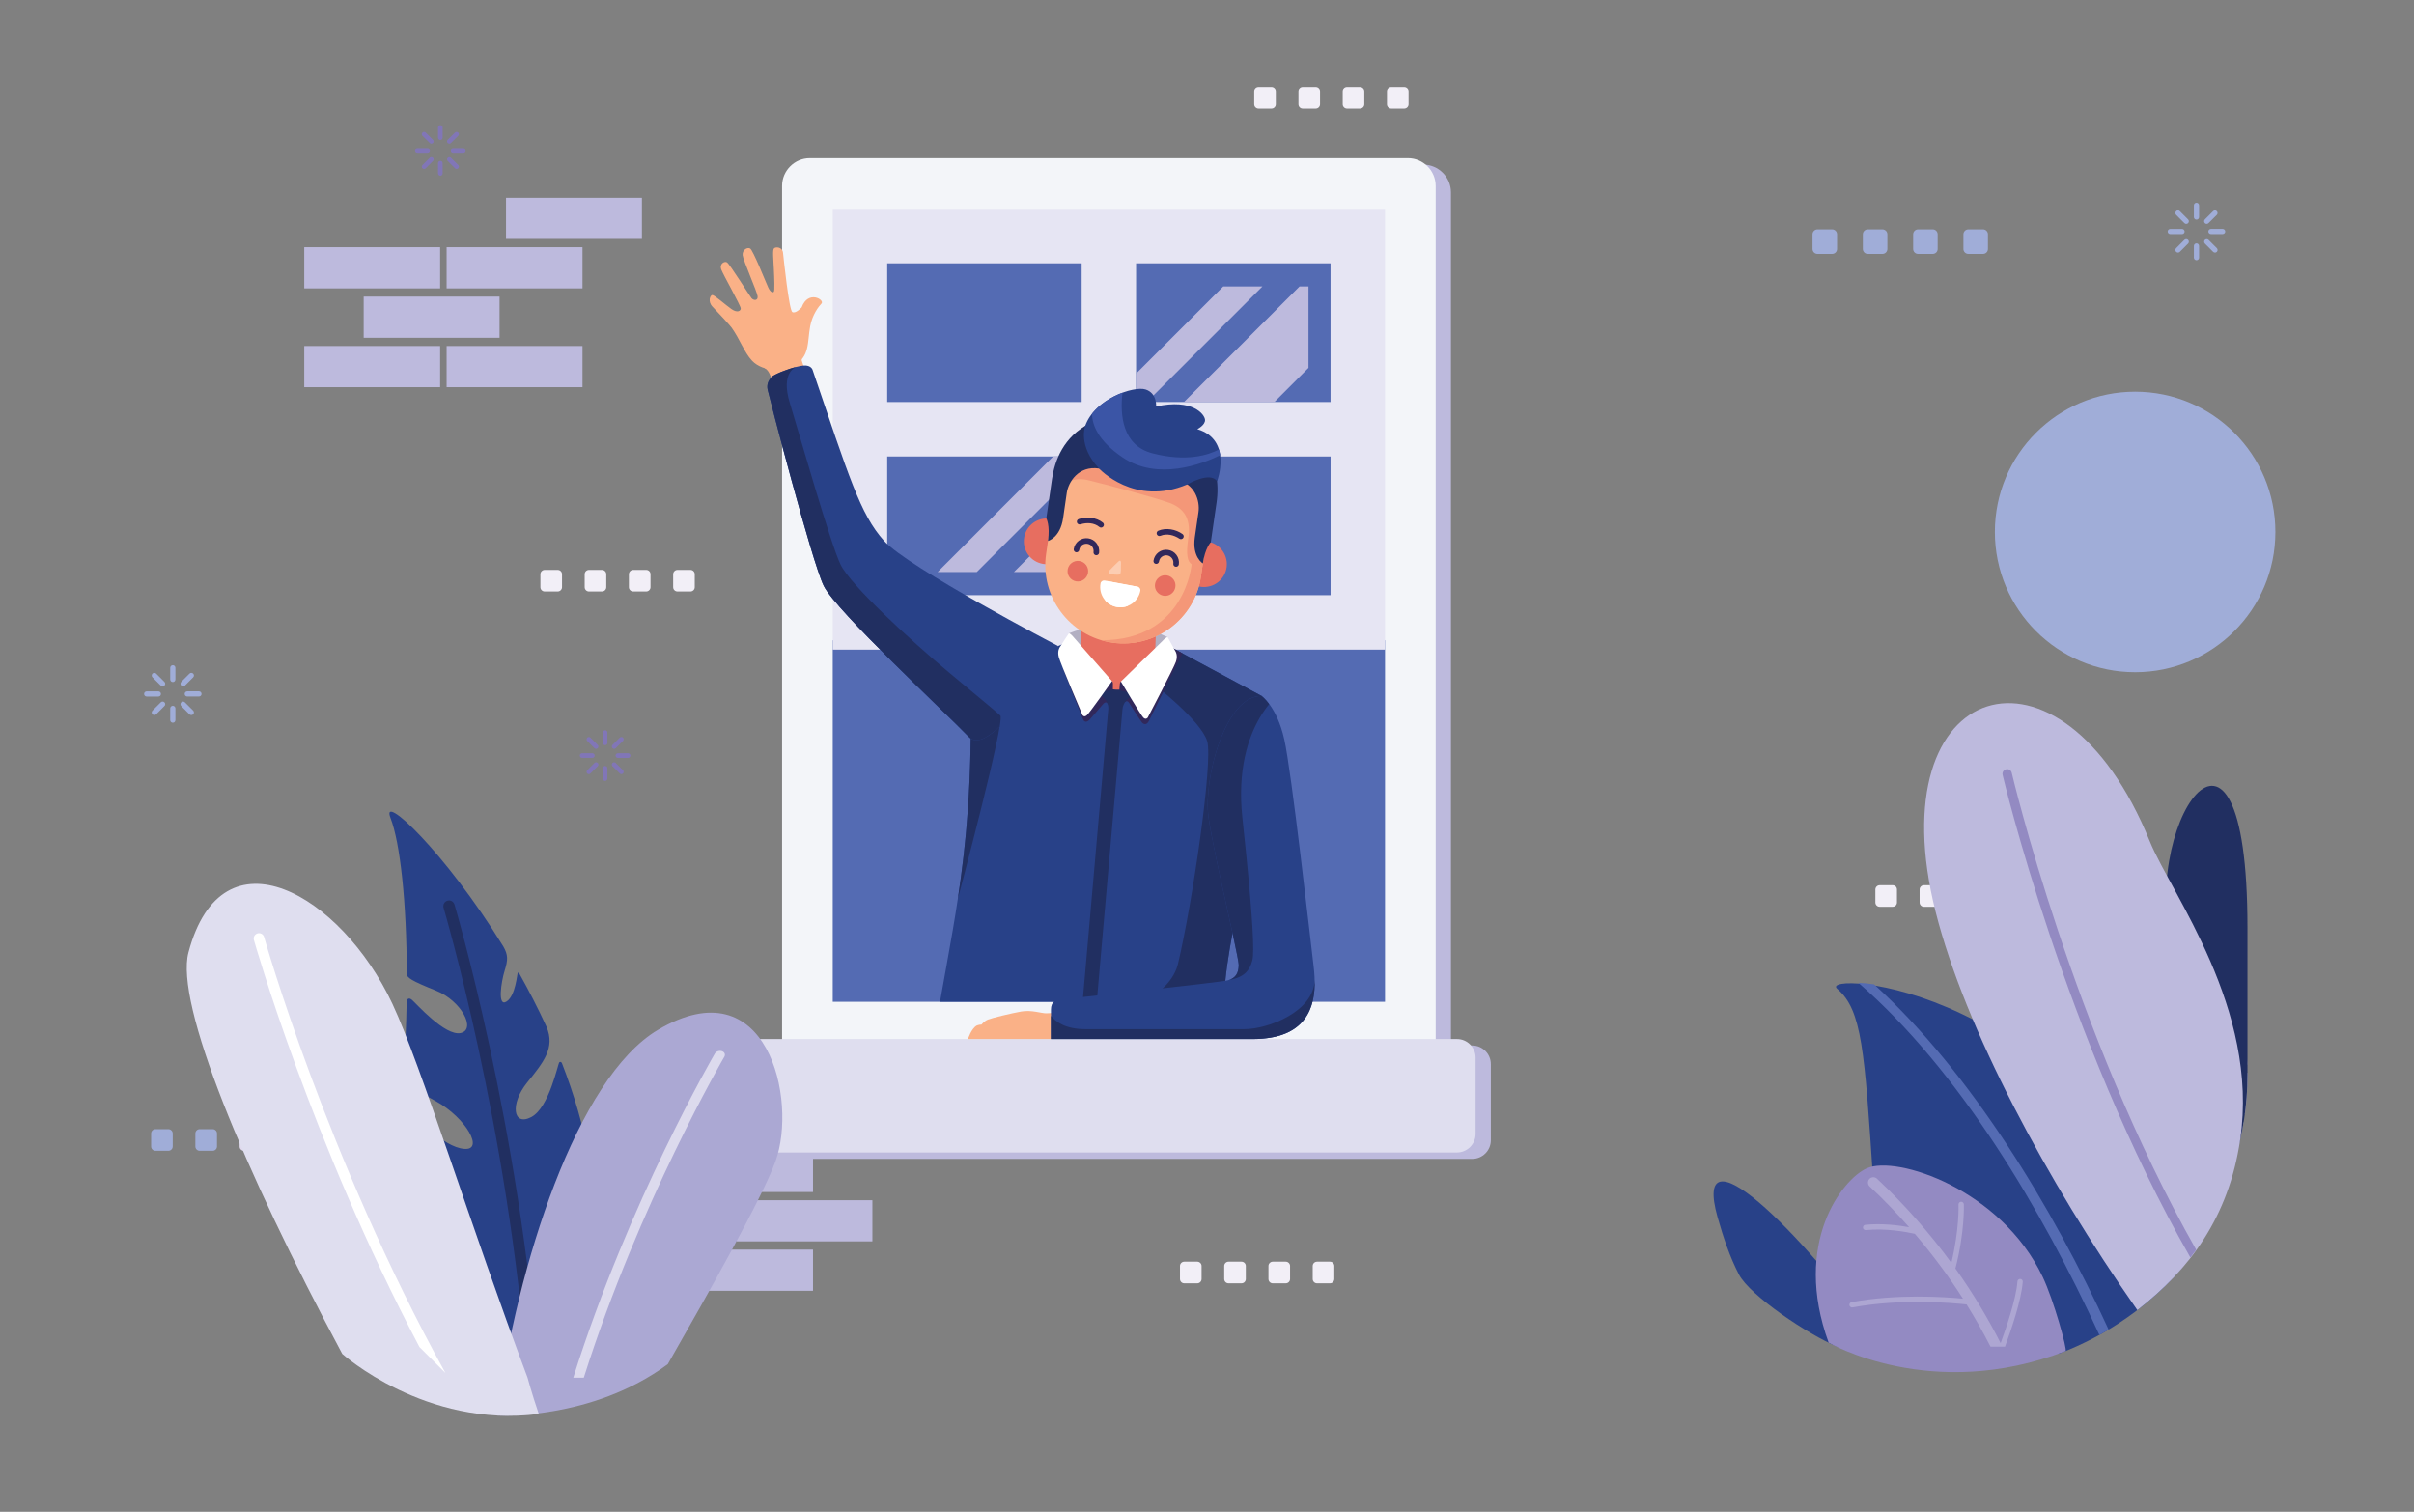 <?xml version="1.0" encoding="utf-8"?>
<!-- Generator: Adobe Illustrator 16.0.0, SVG Export Plug-In . SVG Version: 6.00 Build 0)  -->
<!DOCTYPE svg PUBLIC "-//W3C//DTD SVG 1.1//EN" "http://www.w3.org/Graphics/SVG/1.1/DTD/svg11.dtd">
<svg version="1.1" id="Layer_1" xmlns="http://www.w3.org/2000/svg" xmlns:xlink="http://www.w3.org/1999/xlink" x="0px" y="0px"
	 width="79.833px" height="50px" viewBox="0 0 79.833 50" enable-background="new 0 0 79.833 50" xml:space="preserve">
<rect x="0" y="0" width="79.833" height="50" fill="#808080" stroke="none"/>
<g>
	<path fill="#8176B7" d="M70.524,15.777c0-0.047,0.039-0.085,0.087-0.085s0.086,0.039,0.086,0.085v0.387
		c0,0.048-0.038,0.086-0.086,0.086s-0.087-0.039-0.087-0.086V15.777z M69.938,16.092c-0.033-0.033-0.033-0.087,0-0.122
		c0.033-0.034,0.088-0.034,0.122,0l0.273,0.274c0.034,0.034,0.034,0.088,0,0.122c-0.035,0.034-0.089,0.034-0.122,0L69.938,16.092z
		 M69.746,16.729c-0.048,0-0.087-0.039-0.087-0.086c0-0.047,0.039-0.086,0.087-0.086h0.387c0.048,0,0.086,0.039,0.086,0.086
		c0,0.048-0.038,0.086-0.086,0.086H69.746z M70.061,17.314c-0.034,0.035-0.089,0.035-0.122,0c-0.033-0.032-0.033-0.087,0-0.12
		l0.273-0.274c0.033-0.034,0.087-0.034,0.122,0c0.034,0.033,0.034,0.087,0,0.122L70.061,17.314z M70.697,17.508
		c0,0.048-0.038,0.086-0.086,0.086s-0.087-0.038-0.087-0.086v-0.387c0-0.048,0.039-0.086,0.087-0.086s0.086,0.039,0.086,0.086
		V17.508z M71.284,17.194c0.032,0.033,0.032,0.088,0,0.12c-0.034,0.035-0.089,0.035-0.122,0l-0.273-0.272
		c-0.034-0.035-0.034-0.089,0-0.122c0.032-0.034,0.088-0.034,0.121,0L71.284,17.194z M71.476,16.557
		c0.048,0,0.087,0.039,0.087,0.086c0,0.048-0.039,0.086-0.087,0.086h-0.387c-0.047,0-0.085-0.039-0.085-0.086
		c0-0.047,0.038-0.086,0.085-0.086H71.476z M71.162,15.97c0.033-0.034,0.088-0.034,0.122,0c0.032,0.035,0.032,0.089,0,0.122
		l-0.274,0.273c-0.033,0.034-0.089,0.034-0.121,0c-0.034-0.033-0.034-0.087,0-0.122L71.162,15.97z"/>
	<path fill-rule="evenodd" clip-rule="evenodd" fill="#A0ADD8" d="M70.611,22.232c2.561,0,4.638-2.076,4.638-4.638
		c0-2.562-2.077-4.639-4.638-4.639c-2.562,0-4.639,2.077-4.639,4.639C65.973,20.156,68.05,22.232,70.611,22.232L70.611,22.232z"/>
	<g>
		<rect x="16.735" y="6.542" fill-rule="evenodd" clip-rule="evenodd" fill="#BDBADD" width="4.494" height="1.361"/>
		<rect x="10.062" y="8.176" fill-rule="evenodd" clip-rule="evenodd" fill="#BDBADD" width="4.494" height="1.362"/>
		<rect x="14.77" y="8.176" fill-rule="evenodd" clip-rule="evenodd" fill="#BDBADD" width="4.494" height="1.362"/>
		<rect x="12.027" y="9.81" fill-rule="evenodd" clip-rule="evenodd" fill="#BDBADD" width="4.494" height="1.362"/>
		<rect x="10.062" y="11.444" fill-rule="evenodd" clip-rule="evenodd" fill="#BDBADD" width="4.494" height="1.362"/>
		<rect x="14.77" y="11.444" fill-rule="evenodd" clip-rule="evenodd" fill="#BDBADD" width="4.494" height="1.362"/>
	</g>
	<rect x="19.649" y="36.429" fill-rule="evenodd" clip-rule="evenodd" fill="#BDBADD" width="4.495" height="1.359"/>
	<rect x="24.357" y="36.429" fill-rule="evenodd" clip-rule="evenodd" fill="#BDBADD" width="4.494" height="1.359"/>
	<rect x="17.685" y="38.063" fill-rule="evenodd" clip-rule="evenodd" fill="#BDBADD" width="4.494" height="1.361"/>
	<rect x="22.393" y="38.063" fill-rule="evenodd" clip-rule="evenodd" fill="#BDBADD" width="4.494" height="1.361"/>
	<rect x="24.357" y="39.696" fill-rule="evenodd" clip-rule="evenodd" fill="#BDBADD" width="4.494" height="1.361"/>
	<rect x="17.685" y="41.329" fill-rule="evenodd" clip-rule="evenodd" fill="#BDBADD" width="4.494" height="1.362"/>
	<rect x="22.393" y="41.329" fill-rule="evenodd" clip-rule="evenodd" fill="#BDBADD" width="4.494" height="1.362"/>
	<g>
		<path fill-rule="evenodd" clip-rule="evenodd" fill="#BDBADD" d="M27.285,5.445h19.782c0.504,0,0.917,0.413,0.917,0.917v28.216
			h0.704c0.338,0,0.615,0.277,0.615,0.616v2.52c0,0.339-0.277,0.615-0.615,0.615H25.664c-0.339,0-0.616-0.276-0.616-0.615v-2.52
			c0-0.339,0.277-0.616,0.616-0.616h0.704V6.362C26.368,5.858,26.781,5.445,27.285,5.445L27.285,5.445z"/>
		<path fill-rule="evenodd" clip-rule="evenodd" fill="#F3F5F9" d="M26.781,5.232h19.781c0.505,0,0.917,0.413,0.917,0.917v28.653
			c0,0.504-0.413,0.917-0.917,0.917H26.781c-0.505,0-0.917-0.413-0.917-0.917V6.149C25.864,5.645,26.276,5.232,26.781,5.232
			L26.781,5.232z"/>
		<rect x="27.54" y="21.176" fill-rule="evenodd" clip-rule="evenodd" fill="#546BB3" width="18.264" height="11.957"/>
		<g>
			<rect x="27.54" y="6.908" fill-rule="evenodd" clip-rule="evenodd" fill="#E6E5F3" width="18.264" height="14.578"/>
			<path fill-rule="evenodd" clip-rule="evenodd" fill="#546BB3" d="M29.341,8.709v4.587h6.43V8.709H29.341z M29.341,15.097v4.587
				h6.43v-4.587H29.341z M37.572,19.685h6.431v-4.587h-6.431V19.685z M44.002,13.296V8.709h-6.431v4.587H44.002z"/>
			<path fill-rule="evenodd" clip-rule="evenodd" fill="#BDBADD" d="M43.273,12.167l-1.129,1.13h-2.99l3.823-3.823h0.296V12.167z
				 M40.455,9.473h1.295l-3.823,3.823h-0.354v-0.941L40.455,9.473z M35.771,18.92H33.53l2.241-2.241V18.92z M32.302,18.92h-1.295
				l3.822-3.823h0.941v0.354L32.302,18.92z M40.343,15.097l-2.771,2.771v-2.771H40.343z"/>
		</g>
		<path fill-rule="evenodd" clip-rule="evenodd" fill="#DFDEEF" d="M25.16,34.365h23.024c0.338,0,0.615,0.277,0.615,0.615v2.52
			c0,0.339-0.277,0.617-0.615,0.617H25.16c-0.338,0-0.615-0.278-0.615-0.617v-2.52C24.545,34.643,24.822,34.365,25.16,34.365
			L25.16,34.365z"/>
		<g>
			<path fill-rule="evenodd" clip-rule="evenodd" fill="#284188" d="M37.301,22.686l-0.238,0.025l-0.147-0.005l-0.146-0.007
				l-0.235-0.043l-1.346-1.376l-3.092,1.361c0.094,4.86-0.414,7.14-1.01,10.491h9.394c0.013-1.443,0.595-3.582,0.717-4.741
				l0.529-5.372l-2.976-1.601L37.301,22.686z"/>
			<path fill-rule="evenodd" clip-rule="evenodd" fill="#212F61" d="M37.869,33.133h1.696c0.368-0.305,0.727-0.573,0.955-0.68
				c0.134-1.374,0.573-3.072,0.677-4.062l0.014-0.152c-0.037-0.37-0.079-0.77-0.125-1.201c-0.17-1.595,0.201-2.655,0.567-3.288
				l0.073-0.73l-2.976-1.601l-0.468,0.41l-0.162,0.768c0,0,1.609,1.242,1.804,1.921c0.194,0.679-0.486,5.35-0.969,7.367
				C38.835,32.377,38.423,32.79,37.869,33.133L37.869,33.133z"/>
			<path fill-rule="evenodd" clip-rule="evenodd" fill="#212F61" d="M32.099,22.837c0.049,2.986-0.133,4.989-0.423,6.893l0,0
				c0,0,1.578-5.904,1.404-6.066C32.944,23.539,32.773,23.397,32.099,22.837L32.099,22.837z"/>
			<path fill-rule="evenodd" clip-rule="evenodd" fill="#B2AFC2" d="M38.615,21.074c-1.082-0.519-2.146-0.561-3.266-0.128
				l0.17,0.516l2.885,0.114L38.615,21.074z"/>
			<path fill-rule="evenodd" clip-rule="evenodd" fill="#31285B" d="M37.301,22.686l-0.238,0.025l-0.294-0.012l-0.235-0.043
				l-0.904-0.925l-0.142,0.038l-0.316,0.384c0,0,0.623,1.613,0.66,1.668c0.039,0.055,0.108,0.085,0.217-0.035
				c0.107-0.122,0.447-0.517,0.447-0.517s0.097-0.095,0.137,0.018c0.04,0.113,0.536-0.173,0.536-0.173l0.03,0.108
				c0,0,0.077-0.086,0.146,0.032c0.068,0.118,0.406,0.632,0.431,0.654c0.024,0.024,0.129,0.102,0.212-0.05
				c0.073-0.141,0.96-1.937,1.114-2.25l-0.351-0.188L37.301,22.686z"/>
			<path fill-rule="evenodd" clip-rule="evenodd" fill="#212F61" d="M37.301,22.686l-0.238,0.025l-0.294-0.012l-0.235-0.043
				l-0.09-0.091l-0.211,0.333c0,0,0.436,0.161,0.42,0.546l-0.85,9.689h0.468l0.85-9.67c0.034-0.385,0.461-0.513,0.461-0.513
				l-0.184-0.348L37.301,22.686z"/>
			<path fill-rule="evenodd" clip-rule="evenodd" fill="#E76E60" d="M37.074,18.693L37.074,18.693
				c0.681,0.028,1.217,0.607,1.19,1.288l-0.064,1.639c-0.027,0.681-0.606,1.216-1.288,1.189l0,0
				c-0.681-0.026-1.216-0.606-1.19-1.288l0.064-1.639C35.813,19.203,36.393,18.667,37.074,18.693L37.074,18.693z"/>
			<path fill-rule="evenodd" clip-rule="evenodd" fill="#31285B" d="M36.633,22.545l0.143-0.018c0,0,0.027,0.031,0.029,0.083
				c0.002,0.051-0.001,0.202-0.001,0.202c-0.053,0.017-0.333,0.063-0.322,0.023C36.483,22.825,36.633,22.545,36.633,22.545
				L36.633,22.545z"/>
			<path fill-rule="evenodd" clip-rule="evenodd" fill="#31285B" d="M37.21,22.568l-0.141-0.029c0,0-0.029,0.029-0.035,0.081
				c-0.006,0.05-0.016,0.201-0.016,0.201c0.051,0.042,0.328,0.089,0.32,0.049C37.337,22.86,37.21,22.568,37.21,22.568L37.21,22.568z
				"/>
			<path fill-rule="evenodd" clip-rule="evenodd" fill="#FFFFFF" d="M38.615,21.074c0.016,0.016,0.18,0.33,0.265,0.481
				c0,0,0.078,0.125,0.009,0.328c-0.068,0.203-0.932,1.85-0.932,1.85s-0.06,0.088-0.148-0.002c-0.089-0.09-0.74-1.191-0.74-1.191
				l1.371-1.337C38.505,21.126,38.601,21.061,38.615,21.074L38.615,21.074z"/>
			<path fill-rule="evenodd" clip-rule="evenodd" fill="#FFFFFF" d="M35.35,20.945c-0.011,0.005-0.205,0.314-0.302,0.46
				c0,0-0.088,0.118-0.034,0.325c0.053,0.208,0.783,1.918,0.783,1.918s0.053,0.091,0.147,0.007c0.095-0.083,0.832-1.128,0.832-1.128
				l-1.262-1.441C35.43,20.98,35.36,20.94,35.35,20.945L35.35,20.945z"/>
			<path fill-rule="evenodd" clip-rule="evenodd" fill="#E76E60" d="M34.625,17.148c-0.019,0-0.039,0-0.057,0.001h0l0,0
				c-0.343,0.021-0.64,0.277-0.698,0.631c-0.069,0.412,0.21,0.801,0.623,0.87c0.413,0.067,0.8-0.211,0.87-0.625
				c0.038-0.239-0.039-0.469-0.192-0.635c-0.013,0.224-0.087,0.491-0.373,0.478l0.07-0.431
				C34.896,17.264,34.743,17.16,34.625,17.148L34.625,17.148z"/>
			<path fill-rule="evenodd" clip-rule="evenodd" fill="#E76E60" d="M40.023,17.932c0.018,0.005,0.035,0.011,0.053,0.017h0.001l0,0
				c0.324,0.119,0.534,0.448,0.489,0.805c-0.052,0.413-0.43,0.706-0.844,0.655c-0.414-0.052-0.708-0.43-0.655-0.844
				c0.03-0.241,0.17-0.44,0.364-0.556c-0.051,0.218-0.056,0.497,0.222,0.565l0.055-0.434C39.729,17.965,39.905,17.91,40.023,17.932
				L40.023,17.932z"/>
			<path fill-rule="evenodd" clip-rule="evenodd" fill="#FAB187" d="M37.866,13.802L37.866,13.802
				c-1.408-0.204-2.729,0.781-2.933,2.19l-0.338,2.33c-0.205,1.409,0.781,2.729,2.189,2.933l0,0c1.409,0.204,2.728-0.781,2.933-2.19
				l0.339-2.329C40.26,15.327,39.274,14.007,37.866,13.802L37.866,13.802z"/>
			<path fill-rule="evenodd" clip-rule="evenodd" fill="#F49778" d="M36.423,21.176c0.117,0.035,0.238,0.061,0.361,0.079l0,0
				c1.409,0.204,2.728-0.781,2.933-2.19l0.339-2.329c0.061-0.421,0.015-0.835-0.116-1.213c-1.036-0.308-1.917-0.556-1.917-0.556
				s-3.263-0.003-2.914,0.898l0.093,0.15c0,0,0.281-0.256,0.78-0.135c0.5,0.122,2.157,0.553,2.704,0.756
				c0.547,0.204,0.694,0.611,0.611,1.164c-0.083,0.552-0.025,0.771,0.111,0.863C39.409,18.663,39.199,21.176,36.423,21.176
				L36.423,21.176z"/>
			<path fill-rule="evenodd" clip-rule="evenodd" fill="#FFFFFF" d="M36.396,19.294c-0.068,0.364,0.172,0.713,0.535,0.78
				c0.365,0.067,0.713-0.173,0.782-0.537h-0.001c0.011-0.063-0.031-0.124-0.093-0.134l-1.087-0.203
				C36.469,19.19,36.407,19.232,36.396,19.294L36.396,19.294z"/>
			<path fill-rule="evenodd" clip-rule="evenodd" fill="#FFFFFF" d="M36.545,19.853c0.096,0.112,0.229,0.193,0.385,0.222
				c0.129,0.024,0.254,0.01,0.367-0.035c-0.025-0.144-0.154-0.272-0.331-0.312C36.798,19.689,36.633,19.744,36.545,19.853
				L36.545,19.853z"/>
			<path fill-rule="evenodd" clip-rule="evenodd" fill="#FFFFFF" d="M37.633,19.409l-1.022-0.191
				c-0.037,0.109-0.006,0.234,0.065,0.273c0.086,0.046,0.83,0.165,0.894,0.117C37.6,19.584,37.62,19.495,37.633,19.409
				L37.633,19.409z"/>
			<path fill-rule="evenodd" clip-rule="evenodd" fill="#E76E60" d="M38.59,19.03c-0.187-0.03-0.361,0.096-0.392,0.282
				c-0.031,0.185,0.095,0.359,0.281,0.391c0.185,0.03,0.36-0.096,0.39-0.282C38.901,19.237,38.775,19.063,38.59,19.03L38.59,19.03z"
				/>
			<path fill-rule="evenodd" clip-rule="evenodd" fill="#E76E60" d="M35.7,18.555c-0.185-0.03-0.36,0.096-0.391,0.281
				c-0.03,0.186,0.095,0.36,0.281,0.391s0.36-0.095,0.391-0.281C36.012,18.761,35.886,18.586,35.7,18.555L35.7,18.555z"/>
			<path fill-rule="evenodd" clip-rule="evenodd" fill="#31285B" d="M36.164,18.258c0.008-0.063-0.007-0.127-0.045-0.178
				c-0.038-0.052-0.094-0.084-0.157-0.094c-0.064-0.009-0.127,0.007-0.178,0.044c-0.051,0.039-0.084,0.095-0.093,0.159
				c-0.008,0.049-0.055,0.084-0.104,0.077s-0.085-0.054-0.078-0.104c0.017-0.111,0.076-0.211,0.166-0.278
				c0.09-0.067,0.203-0.096,0.314-0.079c0.111,0.016,0.211,0.074,0.278,0.166c0.067,0.09,0.096,0.203,0.081,0.314
				c-0.007,0.049-0.054,0.084-0.105,0.078C36.191,18.355,36.156,18.308,36.164,18.258L36.164,18.258z M38.803,18.641
				c0.008-0.063-0.007-0.126-0.046-0.178c-0.038-0.051-0.095-0.085-0.157-0.095c-0.063-0.008-0.127,0.008-0.178,0.046
				c-0.051,0.038-0.084,0.095-0.093,0.158c-0.007,0.049-0.054,0.085-0.104,0.078c-0.051-0.007-0.085-0.054-0.078-0.105
				c0.016-0.111,0.076-0.211,0.166-0.279c0.091-0.067,0.203-0.096,0.314-0.079c0.112,0.016,0.211,0.074,0.279,0.166
				c0.068,0.091,0.096,0.203,0.079,0.314c-0.007,0.051-0.054,0.085-0.104,0.078C38.83,18.739,38.795,18.692,38.803,18.641
				L38.803,18.641z M39.003,17.815c-0.181-0.12-0.417-0.18-0.625-0.094c-0.046,0.021-0.101-0.002-0.121-0.049
				c-0.02-0.047,0.003-0.1,0.051-0.12c0.255-0.107,0.576-0.047,0.799,0.112c0.042,0.03,0.052,0.086,0.023,0.128
				C39.101,17.834,39.044,17.845,39.003,17.815L39.003,17.815z M35.733,17.341c-0.049,0.016-0.101-0.011-0.117-0.058
				c-0.016-0.048,0.011-0.101,0.058-0.116c0.259-0.089,0.583-0.057,0.8,0.119c0.039,0.033,0.045,0.09,0.013,0.128
				c-0.031,0.04-0.09,0.047-0.13,0.015C36.183,17.286,35.94,17.276,35.733,17.341L35.733,17.341z"/>
			<path fill-rule="evenodd" clip-rule="evenodd" fill="#212F61" d="M34.657,17.891c0,0,0.405-0.1,0.501-0.755
				c0.095-0.656,0.071-0.494,0.121-0.836s0.374-0.906,1.067-0.805c0.693,0.101,1.248,0.181,1.248,0.181s0.555,0.08,1.248,0.182
				c0.693,0.1,0.844,0.733,0.793,1.075c-0.049,0.341-0.026,0.18-0.121,0.836c-0.095,0.654,0.265,0.866,0.265,0.866
				c0.076-0.52,0.263-0.701,0.263-0.701s0.101-0.695,0.189-1.304c0.089-0.606,0.036-1.448-0.679-2.125
				c-0.717-0.676-1.673-0.805-1.673-0.805s-0.952-0.148-1.831,0.297c-0.879,0.443-1.168,1.236-1.257,1.844
				c-0.089,0.607-0.189,1.302-0.189,1.302S34.732,17.371,34.657,17.891L34.657,17.891z"/>
			<path fill-rule="evenodd" clip-rule="evenodd" fill="#284188" d="M36.346,15.495c0,0,1.165,1.272,2.92,0.526
				c0,0,0.751-0.443,0.984-0.104c0,0,0.523-1.369-0.654-1.723c0,0,0.271-0.136,0.255-0.312c-0.015-0.177-0.404-0.704-1.618-0.439
				c0,0,0.041-0.437-0.348-0.562c-0.389-0.126-1.687,0.314-1.997,1.206C35.889,14.086,35.637,14.741,36.346,15.495L36.346,15.495z"
				/>
			<path fill-rule="evenodd" clip-rule="evenodd" fill="#3B55A6" d="M40.354,15.055c-0.009-0.063-0.022-0.126-0.041-0.189
				c-0.34,0.178-1.067,0.422-2.198,0.127c-0.999-0.259-1.081-1.266-0.993-2.007c-0.358,0.133-0.749,0.369-1.007,0.695
				c0.002,0.364,0.189,0.891,1.011,1.447C38.291,15.916,39.764,15.344,40.354,15.055L40.354,15.055z"/>
			<path fill-rule="evenodd" clip-rule="evenodd" fill="#FAB187" d="M25.281,11.978l0.004,0.198c0,0,0.098,0.035,0.169,0.196
				c0.073,0.161,0.106,0.28,0.106,0.28l1.039-0.376l0.004-0.082l-0.082-0.248c0,0-0.023-0.044,0.001-0.074l-0.527-0.232
				L25.281,11.978z"/>
			<path fill-rule="evenodd" clip-rule="evenodd" fill="#284188" d="M34.993,21.367c0,0-4.972-2.599-5.759-3.482
				c-0.79-0.882-1.157-2.118-2.36-5.649c0,0-0.043-0.165-0.298-0.147c-0.256,0.017-0.973,0.27-1.071,0.391
				c-0.099,0.121-0.153,0.244-0.117,0.411c0.035,0.167,1.453,5.666,1.855,6.488c0.403,0.822,4.042,4.206,4.799,4.996
				C32.798,25.162,34.993,21.367,34.993,21.367L34.993,21.367z"/>
			<path fill-rule="evenodd" clip-rule="evenodd" fill="#212F61" d="M26.366,12.126c-0.317,0.078-0.783,0.257-0.861,0.353
				c-0.099,0.121-0.153,0.244-0.117,0.411c0.035,0.167,1.453,5.666,1.855,6.488c0.403,0.822,4.042,4.206,4.799,4.996
				c0.236,0.247,0.613,0.044,1.021-0.348c0.033-0.208,0.042-0.339,0.019-0.36c-0.175-0.161-0.407-0.349-1.687-1.416
				c-1.279-1.066-3.267-2.898-3.596-3.577c-0.33-0.678-1.349-4.265-1.677-5.34C25.802,12.297,26.325,12.136,26.366,12.126
				L26.366,12.126z"/>
			<path fill-rule="evenodd" clip-rule="evenodd" fill="#FAB187" d="M26.793,10.793c0.072-0.39,0.286-0.663,0.375-0.754
				c0.116-0.122-0.439-0.459-0.656,0.126c0,0-0.195,0.22-0.308,0.156c-0.111-0.065-0.289-1.776-0.309-1.963
				c-0.019-0.188-0.236-0.201-0.294-0.147c-0.058,0.053-0.026,0.324-0.01,0.668c0.017,0.346,0.032,0.735,0.001,0.77
				c-0.029,0.035-0.108,0.035-0.191-0.151c-0.083-0.187-0.5-1.228-0.593-1.279c-0.093-0.052-0.263,0.044-0.248,0.219
				c0.017,0.175,0.478,1.21,0.495,1.361c0.017,0.152-0.133,0.145-0.201,0.063c-0.068-0.083-0.726-1.134-0.812-1.185
				c-0.085-0.051-0.256,0.052-0.192,0.229s0.652,1.21,0.647,1.297c-0.003,0.086-0.117,0.153-0.309,0.018
				c-0.192-0.135-0.558-0.461-0.629-0.464c-0.071-0.003-0.164,0.215,0.007,0.389c0.171,0.174,0.579,0.62,0.631,0.693
				c0.275,0.389,0.417,0.817,0.674,1.091c0.093,0.099,0.213,0.173,0.349,0.224c0.322,0.118,0.725,0.099,1.034-0.068
				C26.79,11.796,26.694,11.329,26.793,10.793L26.793,10.793z"/>
			<path fill-rule="evenodd" clip-rule="evenodd" fill="#FAB187" d="M35.085,34.085l-0.329,0.28h-2.744c0,0,0.106-0.34,0.286-0.445
				c0,0,0.072-0.034,0.163-0.034c0,0,0.084-0.112,0.212-0.165c0.13-0.053,0.769-0.207,1.104-0.267
				c0.335-0.058,0.659,0.06,0.819,0.06c0.161,0,0.407-0.035,0.407-0.035L35.085,34.085z"/>
			<path fill-rule="evenodd" clip-rule="evenodd" fill="#284188" d="M41.726,23.02c0,0,0.505,0.356,0.746,1.432
				c0.243,1.075,0.854,6.543,0.969,7.493c0.117,0.951,0.079,2.42-2.016,2.42c-2.094,0-4.75,0-5.584,0c-0.833,0-1.085,0-1.085,0
				s0-0.717,0-0.976c0-0.257,0.165-0.345,0.334-0.345c0.17,0,5.265-0.553,5.507-0.619c0.242-0.068,0.358-0.204,0.368-0.496
				c0.01-0.289-0.824-3.653-0.999-4.913C39.792,25.756,40.528,22.984,41.726,23.02L41.726,23.02z"/>
			<path fill-rule="evenodd" clip-rule="evenodd" fill="#212F61" d="M43.478,32.412c0.021,0.9-0.279,1.953-2.052,1.953
				c-2.094,0-4.75,0-5.584,0c-0.833,0-1.085,0-1.085,0V33.6c0.164,0.204,0.491,0.438,1.134,0.438c1.144,0,4.412,0,5.255,0
				C41.948,34.037,43.449,33.454,43.478,32.412L43.478,32.412z"/>
			<path fill-rule="evenodd" clip-rule="evenodd" fill="#212F61" d="M39.966,27.017c0.119,0.852,0.538,2.664,0.794,3.841
				c0.122,0.563,0.208,0.979,0.205,1.072c-0.008,0.269-0.107,0.404-0.312,0.478c0.505-0.084,0.676-0.32,0.762-0.64
				c0.075-0.271,0.008-1.414-0.204-3.528c-0.037-0.37-0.079-0.771-0.125-1.201c-0.17-1.595,0.201-2.655,0.567-3.288
				c0.113-0.193,0.225-0.347,0.321-0.463c-0.14-0.19-0.249-0.267-0.249-0.267C40.528,22.984,39.792,25.756,39.966,27.017
				L39.966,27.017z"/>
			<path fill-rule="evenodd" clip-rule="evenodd" fill="#FCCDB2" d="M36.692,18.866c0,0,0.228-0.238,0.3-0.3
				c0.073-0.062,0.087,0.01,0.08,0.104c-0.009,0.096,0.015,0.277-0.036,0.32c-0.051,0.043-0.303,0-0.356-0.022
				C36.627,18.946,36.692,18.866,36.692,18.866L36.692,18.866z"/>
		</g>
	</g>
	<path fill="#8176B7" d="M19.937,24.228c0-0.041,0.033-0.076,0.075-0.076c0.042,0,0.076,0.035,0.076,0.076v0.341
		c0,0.042-0.033,0.076-0.076,0.076c-0.042,0-0.075-0.034-0.075-0.076V24.228z M19.42,24.505c-0.029-0.03-0.029-0.078,0-0.108
		c0.029-0.029,0.077-0.029,0.107,0l0.24,0.241c0.03,0.029,0.03,0.077,0,0.107c-0.029,0.03-0.077,0.03-0.107,0L19.42,24.505z
		 M19.25,25.066c-0.042,0-0.075-0.035-0.075-0.078c0-0.042,0.034-0.076,0.075-0.076h0.341c0.042,0,0.076,0.034,0.076,0.076
		c0,0.042-0.034,0.078-0.076,0.078H19.25z M19.527,25.58c-0.03,0.031-0.078,0.031-0.107,0c-0.029-0.028-0.029-0.076,0-0.105
		l0.241-0.242c0.03-0.029,0.078-0.029,0.107,0c0.03,0.031,0.03,0.078,0,0.108L19.527,25.58z M20.087,25.75
		c0,0.042-0.033,0.077-0.076,0.077c-0.042,0-0.075-0.035-0.075-0.077v-0.34c0-0.042,0.033-0.076,0.075-0.076
		c0.042,0,0.076,0.034,0.076,0.076V25.75z M20.604,25.475c0.029,0.029,0.029,0.077,0,0.105c-0.03,0.031-0.078,0.031-0.107,0
		l-0.241-0.239c-0.03-0.03-0.03-0.077,0-0.108c0.029-0.029,0.078-0.029,0.106,0L20.604,25.475z M20.772,24.913
		c0.043,0,0.076,0.034,0.076,0.076c0,0.042-0.033,0.078-0.076,0.078h-0.34c-0.042,0-0.075-0.035-0.075-0.078
		c0-0.042,0.034-0.076,0.075-0.076H20.772z M20.497,24.397c0.029-0.029,0.077-0.029,0.107,0c0.029,0.03,0.029,0.078,0,0.108
		l-0.242,0.24c-0.029,0.03-0.077,0.03-0.106,0c-0.03-0.03-0.03-0.078,0-0.107L20.497,24.397z"/>
	<g>
		<path fill-rule="evenodd" clip-rule="evenodd" fill="#A0ADD8" d="M5.141,37.346h0.428c0.078,0,0.143,0.064,0.143,0.142v0.43
			c0,0.078-0.064,0.143-0.143,0.143H5.141c-0.079,0-0.143-0.064-0.143-0.143v-0.43C4.998,37.41,5.062,37.346,5.141,37.346
			L5.141,37.346z"/>
		<path fill-rule="evenodd" clip-rule="evenodd" fill="#A0ADD8" d="M6.604,37.346h0.429c0.078,0,0.143,0.064,0.143,0.142v0.43
			c0,0.078-0.064,0.143-0.143,0.143H6.604c-0.078,0-0.143-0.064-0.143-0.143v-0.43C6.461,37.41,6.526,37.346,6.604,37.346
			L6.604,37.346z"/>
		<path fill-rule="evenodd" clip-rule="evenodd" fill="#DFD8EC" d="M8.066,37.346h0.429c0.078,0,0.143,0.064,0.143,0.142v0.43
			c0,0.078-0.065,0.143-0.143,0.143H8.066c-0.078,0-0.143-0.064-0.143-0.143v-0.43C7.924,37.41,7.988,37.346,8.066,37.346
			L8.066,37.346z"/>
		<path fill-rule="evenodd" clip-rule="evenodd" fill="#DFD8EC" d="M9.531,37.346h0.428c0.079,0,0.143,0.064,0.143,0.142v0.43
			c0,0.078-0.064,0.143-0.143,0.143H9.531c-0.08,0-0.143-0.064-0.143-0.143v-0.43C9.388,37.41,9.451,37.346,9.531,37.346
			L9.531,37.346z"/>
	</g>
	<path fill="#8176B7" d="M14.487,4.214c0-0.042,0.033-0.075,0.076-0.075c0.042,0,0.075,0.033,0.075,0.075v0.34
		c0,0.042-0.033,0.076-0.075,0.076c-0.043,0-0.076-0.034-0.076-0.076V4.214z M13.971,4.491c-0.029-0.03-0.029-0.078,0-0.107
		c0.03-0.029,0.079-0.029,0.107,0l0.241,0.24c0.03,0.03,0.03,0.079,0,0.107c-0.029,0.029-0.077,0.029-0.106,0L13.971,4.491z
		 M13.802,5.051c-0.043,0-0.076-0.034-0.076-0.076c0-0.042,0.033-0.075,0.076-0.075h0.34c0.042,0,0.075,0.033,0.075,0.075
		c0,0.042-0.034,0.076-0.075,0.076H13.802z M14.078,5.567c-0.029,0.029-0.077,0.029-0.107,0c-0.029-0.03-0.029-0.078,0-0.107
		l0.242-0.242c0.029-0.029,0.077-0.029,0.106,0c0.03,0.03,0.03,0.079,0,0.107L14.078,5.567z M14.638,5.737
		c0,0.041-0.033,0.076-0.075,0.076c-0.043,0-0.076-0.035-0.076-0.076V5.396c0-0.042,0.033-0.075,0.076-0.075
		c0.042,0,0.075,0.033,0.075,0.075V5.737z M15.155,5.46c0.029,0.029,0.029,0.077,0,0.107c-0.029,0.029-0.078,0.029-0.107,0
		l-0.241-0.241c-0.03-0.029-0.03-0.077,0-0.107c0.029-0.029,0.077-0.029,0.107,0L15.155,5.46z M15.324,4.901
		c0.042,0,0.075,0.033,0.075,0.075c0,0.042-0.034,0.076-0.075,0.076h-0.34c-0.042,0-0.076-0.034-0.076-0.076
		c0-0.042,0.034-0.075,0.076-0.075H15.324z M15.047,4.384c0.029-0.029,0.078-0.029,0.107,0c0.029,0.029,0.029,0.077,0,0.107
		l-0.241,0.24c-0.03,0.029-0.078,0.029-0.107,0c-0.03-0.029-0.03-0.077,0-0.107L15.047,4.384z"/>
	<g>
		<path fill-rule="evenodd" clip-rule="evenodd" fill="#F2EFF7" d="M18.015,18.849h0.429c0.078,0,0.143,0.063,0.143,0.143v0.429
			c0,0.078-0.065,0.142-0.143,0.142h-0.429c-0.078,0-0.143-0.063-0.143-0.142v-0.429C17.872,18.913,17.937,18.849,18.015,18.849
			L18.015,18.849z"/>
		<path fill-rule="evenodd" clip-rule="evenodd" fill="#F2EFF7" d="M19.479,18.849h0.428c0.079,0,0.143,0.063,0.143,0.143v0.429
			c0,0.078-0.064,0.142-0.143,0.142h-0.428c-0.079,0-0.143-0.063-0.143-0.142v-0.429C19.336,18.913,19.399,18.849,19.479,18.849
			L19.479,18.849z"/>
		<path fill-rule="evenodd" clip-rule="evenodd" fill="#F2EFF7" d="M20.941,18.849h0.429c0.078,0,0.143,0.063,0.143,0.143v0.429
			c0,0.078-0.065,0.142-0.143,0.142h-0.429c-0.078,0-0.143-0.063-0.143-0.142v-0.429C20.799,18.913,20.863,18.849,20.941,18.849
			L20.941,18.849z"/>
		<path fill-rule="evenodd" clip-rule="evenodd" fill="#F2EFF7" d="M22.405,18.849h0.428c0.078,0,0.143,0.063,0.143,0.143v0.429
			c0,0.078-0.064,0.142-0.143,0.142h-0.428c-0.079,0-0.143-0.063-0.143-0.142v-0.429C22.263,18.913,22.326,18.849,22.405,18.849
			L22.405,18.849z"/>
	</g>
	<g>
		<path fill-rule="evenodd" clip-rule="evenodd" fill="#F2EFF7" d="M39.165,41.729h0.429c0.078,0,0.143,0.064,0.143,0.142v0.429
			c0,0.08-0.065,0.144-0.143,0.144h-0.429c-0.078,0-0.142-0.063-0.142-0.144V41.87C39.023,41.793,39.087,41.729,39.165,41.729
			L39.165,41.729z"/>
		<path fill-rule="evenodd" clip-rule="evenodd" fill="#F2EFF7" d="M40.629,41.729h0.428c0.08,0,0.143,0.064,0.143,0.142v0.429
			c0,0.08-0.063,0.144-0.143,0.144h-0.428c-0.079,0-0.143-0.063-0.143-0.144V41.87C40.486,41.793,40.55,41.729,40.629,41.729
			L40.629,41.729z"/>
		<path fill-rule="evenodd" clip-rule="evenodd" fill="#F2EFF7" d="M42.092,41.729h0.429c0.078,0,0.143,0.064,0.143,0.142v0.429
			c0,0.08-0.064,0.144-0.143,0.144h-0.429c-0.079,0-0.143-0.063-0.143-0.144V41.87C41.949,41.793,42.014,41.729,42.092,41.729
			L42.092,41.729z"/>
		<path fill-rule="evenodd" clip-rule="evenodd" fill="#F2EFF7" d="M43.556,41.729h0.428c0.079,0,0.143,0.064,0.143,0.142v0.429
			c0,0.08-0.064,0.144-0.143,0.144h-0.428c-0.079,0-0.143-0.063-0.143-0.144V41.87C43.413,41.793,43.477,41.729,43.556,41.729
			L43.556,41.729z"/>
	</g>
	<g>
		<path fill-rule="evenodd" clip-rule="evenodd" fill="#F2EFF7" d="M41.621,2.88h0.429c0.077,0,0.142,0.063,0.142,0.143V3.45
			c0,0.079-0.065,0.143-0.142,0.143h-0.429c-0.078,0-0.143-0.063-0.143-0.143V3.022C41.478,2.943,41.542,2.88,41.621,2.88
			L41.621,2.88z"/>
		<path fill-rule="evenodd" clip-rule="evenodd" fill="#F2EFF7" d="M43.084,2.88h0.428c0.078,0,0.143,0.063,0.143,0.143V3.45
			c0,0.079-0.065,0.143-0.143,0.143h-0.428c-0.079,0-0.143-0.063-0.143-0.143V3.022C42.942,2.943,43.005,2.88,43.084,2.88
			L43.084,2.88z"/>
		<path fill-rule="evenodd" clip-rule="evenodd" fill="#F2EFF7" d="M44.547,2.88h0.428c0.079,0,0.144,0.063,0.144,0.143V3.45
			c0,0.079-0.065,0.143-0.144,0.143h-0.428c-0.077,0-0.142-0.063-0.142-0.143V3.022C44.405,2.943,44.47,2.88,44.547,2.88
			L44.547,2.88z"/>
		<path fill-rule="evenodd" clip-rule="evenodd" fill="#F2EFF7" d="M46.01,2.88h0.429c0.078,0,0.143,0.063,0.143,0.143V3.45
			c0,0.079-0.065,0.143-0.143,0.143H46.01c-0.078,0-0.142-0.063-0.142-0.143V3.022C45.868,2.943,45.932,2.88,46.01,2.88L46.01,2.88z
			"/>
	</g>
	<g>
		<path fill-rule="evenodd" clip-rule="evenodd" fill="#F2EFF7" d="M62.163,29.277h0.429c0.078,0,0.142,0.063,0.142,0.143v0.428
			c0,0.078-0.063,0.143-0.142,0.143h-0.429c-0.079,0-0.143-0.064-0.143-0.143V29.42C62.021,29.341,62.084,29.277,62.163,29.277
			L62.163,29.277z"/>
		<path fill-rule="evenodd" clip-rule="evenodd" fill="#F2EFF7" d="M63.626,29.277h0.429c0.078,0,0.143,0.063,0.143,0.143v0.428
			c0,0.078-0.064,0.143-0.143,0.143h-0.429c-0.078,0-0.143-0.064-0.143-0.143V29.42C63.483,29.341,63.548,29.277,63.626,29.277
			L63.626,29.277z"/>
		<path fill-rule="evenodd" clip-rule="evenodd" fill="#F2EFF7" d="M65.089,29.277h0.429c0.078,0,0.143,0.063,0.143,0.143v0.428
			c0,0.078-0.064,0.143-0.143,0.143h-0.429c-0.078,0-0.143-0.064-0.143-0.143V29.42C64.946,29.341,65.011,29.277,65.089,29.277
			L65.089,29.277z"/>
		<path fill-rule="evenodd" clip-rule="evenodd" fill="#F2EFF7" d="M66.553,29.277h0.428c0.079,0,0.143,0.063,0.143,0.143v0.428
			c0,0.078-0.063,0.143-0.143,0.143h-0.428c-0.078,0-0.143-0.064-0.143-0.143V29.42C66.41,29.341,66.475,29.277,66.553,29.277
			L66.553,29.277z"/>
	</g>
	<g>
		<path fill-rule="evenodd" clip-rule="evenodd" fill="#284188" d="M12.265,44.046c-0.002-0.862,0.093-1.854,0.333-2.985
			c0.002-0.009,0.004-0.019,0.006-0.026c0.011-0.046,0.047-0.134,0.138-0.108c0.123,0.033,1.129,0.599,2.069,1.556
			c0.94,0.957,0.924-0.482,0.108-1.049c-0.815-0.565-1.649-0.805-1.899-1.021c-0.25-0.217-0.206-0.464-0.206-0.464l0,0
			c0.195-1.096,0.341-2.22,0.442-3.327l0.001-0.001c0,0,0.047-0.24,0.276,0.042c0.229,0.284,1.119,1.271,1.811,1.334
			c0.693,0.066,0.059-1.032-0.919-1.57s-1.097-0.652-1.088-0.784V35.64c0.063-0.871,0.099-1.725,0.112-2.536l0,0
			c0,0,0.04-0.146,0.169-0.041c0.128,0.106,1.102,1.219,1.62,1.102c0.519-0.119,0.015-1.066-0.812-1.398
			c-0.827-0.332-0.971-0.433-0.972-0.555l0,0c-0.008-2.404-0.221-4.341-0.541-5.164c-0.332-0.858,1.778,1.083,3.729,4.249
			c0.168,0.289,0.156,0.455,0.048,0.804c-0.117,0.375-0.245,1.221,0.062,1.023c0.306-0.194,0.348-0.938,0.373-0.952
			c0.019-0.011,0.032,0,0.038,0.006c0.319,0.566,0.627,1.163,0.912,1.783c0.293,0.695-0.099,1.171-0.646,1.849
			c-0.566,0.704-0.464,1.452,0.138,1.137c0.602-0.313,0.882-1.776,0.932-1.814c0.046-0.036,0.079,0.017,0.084,0.027
			c0.398,1.023,0.715,2.095,0.908,3.184c0.041,0.542-0.401,0.989-0.864,1.722c-0.466,0.738-0.108,1.183,0.26,1.082
			c0.367-0.103,0.617-1,0.697-1.059c0.074-0.055,0.097-0.009,0.1,0c0.042,1.054-0.057,2.11-0.341,3.141
			c-0.25,0.905-0.512,1.678-0.782,2.337h-4.778L12.265,44.046z"/>
		<path fill-rule="evenodd" clip-rule="evenodd" fill="#212F61" d="M17.817,45.564c-0.626-8.364-2.776-15.61-2.786-15.646
			c-0.03-0.102-0.134-0.159-0.234-0.129c-0.1,0.029-0.157,0.135-0.128,0.234c0.01,0.036,2.148,7.238,2.774,15.54H17.817z"/>
		<path fill-rule="evenodd" clip-rule="evenodd" fill="#ABA8D3" d="M21.757,34.062c3.624-2.146,4.624,2.321,3.89,4.344
			c-0.447,1.229-2.199,4.325-3.563,6.712c-2.521,1.867-5.646,1.699-5.646,1.699C17.094,41.812,19.091,35.642,21.757,34.062
			L21.757,34.062z"/>
		<path fill-rule="evenodd" clip-rule="evenodd" fill="#DCDAED" d="M18.959,45.564c1.844-5.852,4.667-10.693,4.682-10.719
			c0.042-0.072,0.147-0.107,0.233-0.08c0.087,0.028,0.124,0.109,0.082,0.183c-0.015,0.024-2.813,4.822-4.649,10.616H18.959z"/>
		<path fill-rule="evenodd" clip-rule="evenodd" fill="#DFDEEF" d="M6.232,31.502c1.117-4.223,5.055-1.91,6.746,1.699
			c0.955,2.038,2.608,7.414,4.469,12.363c0,0,0.132,0.498,0.371,1.2c-3.754,0.483-6.5-1.987-6.5-1.987
			C8.049,38.665,5.785,33.189,6.232,31.502L6.232,31.502z"/>
		<path fill-rule="evenodd" clip-rule="evenodd" fill="#FFFFFF" d="M13.872,44.551c-3.592-6.813-5.465-13.43-5.475-13.463
			c-0.027-0.094,0.027-0.189,0.12-0.217c0.093-0.028,0.191,0.027,0.217,0.119c0.01,0.036,2.069,7.303,5.995,14.417L13.872,44.551z"
			/>
	</g>
	<g>
		<rect x="68.587" y="32.215" fill-rule="evenodd" clip-rule="evenodd" fill="#BDBADD" width="4.493" height="1.362"/>
		<rect x="66.621" y="33.851" fill-rule="evenodd" clip-rule="evenodd" fill="#BDBADD" width="4.495" height="1.361"/>
		<path fill-rule="evenodd" clip-rule="evenodd" fill="#BDBADD" d="M71.329,33.851h2.844c0.08,0.443,0.131,0.898,0.146,1.361h-2.99
			V33.851z"/>
		<rect x="68.587" y="35.483" fill-rule="evenodd" clip-rule="evenodd" fill="#BDBADD" width="4.493" height="1.362"/>
		<path fill-rule="evenodd" clip-rule="evenodd" fill="#BDBADD" d="M73.296,35.483h1.029c0.001,0.025,0.001,0.051,0.001,0.075l0,0
			c0,0.437-0.029,0.866-0.087,1.287h-0.943V35.483z"/>
		<path fill-rule="evenodd" clip-rule="evenodd" fill="#BDBADD" d="M71.329,37.118h2.868c-0.077,0.465-0.187,0.921-0.328,1.362
			h-2.54V37.118z"/>
		<path fill="#8176B7" d="M63.794,38.563c0-0.04,0.034-0.075,0.076-0.075c0.041,0,0.075,0.035,0.075,0.075v0.342
			c0,0.042-0.034,0.075-0.075,0.075c-0.042,0-0.076-0.033-0.076-0.075V38.563z M63.278,38.839c-0.03-0.028-0.03-0.076,0-0.106
			c0.029-0.029,0.077-0.029,0.107,0l0.24,0.241c0.029,0.028,0.029,0.077,0,0.108c-0.029,0.028-0.078,0.028-0.107,0L63.278,38.839z
			 M63.108,39.401c-0.042,0-0.076-0.035-0.076-0.077c0-0.041,0.034-0.076,0.076-0.076h0.34c0.042,0,0.076,0.035,0.076,0.076
			c0,0.042-0.034,0.077-0.076,0.077H63.108z M63.386,39.916c-0.03,0.03-0.078,0.03-0.107,0c-0.03-0.029-0.03-0.077,0-0.108
			l0.24-0.24c0.029-0.028,0.078-0.028,0.107,0c0.029,0.029,0.029,0.077,0,0.108L63.386,39.916z M63.945,40.085
			c0,0.042-0.034,0.076-0.075,0.076c-0.042,0-0.076-0.034-0.076-0.076v-0.341c0-0.041,0.034-0.074,0.076-0.074
			c0.041,0,0.075,0.033,0.075,0.074V40.085z M64.461,39.808c0.03,0.031,0.03,0.079,0,0.108c-0.029,0.03-0.077,0.03-0.106,0
			l-0.241-0.24c-0.029-0.031-0.029-0.079,0-0.108c0.03-0.028,0.078-0.028,0.106,0L64.461,39.808z M64.631,39.248
			c0.042,0,0.076,0.035,0.076,0.076c0,0.042-0.034,0.077-0.076,0.077H64.29c-0.041,0-0.075-0.035-0.075-0.077
			c0-0.041,0.034-0.076,0.075-0.076H64.631z M64.354,38.732c0.029-0.029,0.077-0.029,0.106,0c0.03,0.03,0.03,0.078,0,0.106
			l-0.241,0.243c-0.028,0.028-0.076,0.028-0.106,0c-0.029-0.031-0.029-0.08,0-0.108L64.354,38.732z"/>
		<path fill-rule="evenodd" clip-rule="evenodd" fill="#212F61" d="M71.9,31.628c1.045,3.394,1.436,5.237,1.996,6.762
			c0.279-0.896,0.43-1.846,0.43-2.831l0,0V30.69C74.326,21.84,70.611,27.447,71.9,31.628L71.9,31.628z"/>
		<path fill-rule="evenodd" clip-rule="evenodd" fill="#284188" d="M57.508,42.151c-0.296-0.569-0.514-1.214-0.706-1.894
			c-0.864-3.057,2.687,0.33,5.489,4.28c0,0-1.178,0.146-1.532,0C59.816,44.151,57.875,42.857,57.508,42.151z"/>
		<path fill-rule="evenodd" clip-rule="evenodd" fill="#284188" d="M63.829,44.538c-0.874-1.478-1.742-3.424-1.88-5.472
			c-0.287-4.31-0.369-5.664-1.19-6.361c-0.704-0.599,7.867-0.258,11.427,9.191c-1.056,1.268-2.516,2.277-4.084,2.87L63.829,44.538z"
			/>
		<path fill-rule="evenodd" clip-rule="evenodd" fill="#546BB3" d="M61.976,32.555c3.214,2.924,5.904,7.386,7.758,11.42
			c-0.089,0.052-0.217,0.128-0.306,0.177c-1.899-4.143-4.636-8.755-7.969-11.646C61.611,32.512,61.785,32.528,61.976,32.555
			L61.976,32.555z"/>
		<path fill-rule="evenodd" clip-rule="evenodd" fill="#BDBADD" d="M71.094,27.821c0.709,1.745,3.63,5.531,2.99,9.876
			c-0.376,2.554-1.673,4.294-3.4,5.633c-2.994-4.275-5.695-9.316-6.67-13.168C62.053,22.413,68.152,20.564,71.094,27.821
			L71.094,27.821z"/>
		<path fill-rule="evenodd" clip-rule="evenodd" fill="#938AC2" d="M72.438,41.591c-4.146-7.249-6.201-15.926-6.21-15.962
			c-0.02-0.084,0.033-0.167,0.116-0.186c0.083-0.02,0.167,0.031,0.186,0.115c0.009,0.037,2.029,8.604,6.101,15.778L72.438,41.591z"
			/>
		<path fill-rule="evenodd" clip-rule="evenodd" fill="#938AC2" d="M67.553,42.229c-1.381-2.9-4.836-4.029-5.818-3.589
			c-0.804,0.361-2.466,2.465-1.26,5.765c0,0,3.395,1.994,7.835,0.28C68.379,44.658,67.918,42.994,67.553,42.229z"/>
		<path fill-rule="evenodd" clip-rule="evenodd" fill="#ADA6D2" d="M66.307,44.538c0.177-0.473,0.54-1.514,0.587-2.143
			c0.005-0.05-0.032-0.093-0.081-0.095c-0.048-0.005-0.091,0.032-0.094,0.081c-0.044,0.586-0.378,1.554-0.556,2.042
			c-0.405-0.794-0.897-1.628-1.496-2.469c0.315-1.218,0.279-2.118,0.279-2.122c-0.002-0.048-0.043-0.086-0.092-0.085
			c-0.049,0.002-0.086,0.043-0.085,0.093c0.001,0.002,0.033,0.81-0.236,1.927c-0.68-0.932-1.491-1.874-2.46-2.784
			c-0.071-0.067-0.184-0.063-0.25,0.008s-0.063,0.183,0.008,0.249c0.473,0.442,0.906,0.895,1.305,1.348
			c-0.358-0.065-0.905-0.134-1.447-0.079c-0.048,0.004-0.083,0.047-0.079,0.097c0.005,0.048,0.048,0.083,0.097,0.078
			c0.652-0.065,1.314,0.055,1.618,0.123c0.613,0.717,1.141,1.438,1.592,2.146c-0.631-0.061-2.18-0.163-3.684,0.113
			c-0.048,0.01-0.079,0.056-0.071,0.104c0.01,0.048,0.056,0.079,0.104,0.07c1.606-0.295,3.271-0.152,3.771-0.097
			c0.295,0.474,0.558,0.941,0.79,1.395H66.307z"/>
	</g>
	<g>
		<g>
			<path fill-rule="evenodd" clip-rule="evenodd" fill="#A0ADD8" d="M60.104,7.587h0.486c0.091,0,0.163,0.073,0.163,0.163v0.486
				c0,0.089-0.072,0.162-0.163,0.162h-0.486c-0.09,0-0.162-0.073-0.162-0.162V7.75C59.942,7.661,60.015,7.587,60.104,7.587
				L60.104,7.587z"/>
			<path fill-rule="evenodd" clip-rule="evenodd" fill="#A0ADD8" d="M61.768,7.587h0.486c0.09,0,0.163,0.073,0.163,0.163v0.486
				c0,0.089-0.073,0.162-0.163,0.162h-0.486c-0.089,0-0.162-0.073-0.162-0.162V7.75C61.605,7.661,61.679,7.587,61.768,7.587
				L61.768,7.587z"/>
			<path fill-rule="evenodd" clip-rule="evenodd" fill="#A0ADD8" d="M63.431,7.587h0.487c0.09,0,0.162,0.073,0.162,0.163v0.486
				c0,0.089-0.072,0.162-0.162,0.162h-0.487c-0.089,0-0.161-0.073-0.161-0.162V7.75C63.27,7.661,63.342,7.587,63.431,7.587
				L63.431,7.587z"/>
			<path fill-rule="evenodd" clip-rule="evenodd" fill="#A0ADD8" d="M65.094,7.587h0.487c0.089,0,0.162,0.073,0.162,0.163v0.486
				c0,0.089-0.073,0.162-0.162,0.162h-0.487c-0.089,0-0.162-0.073-0.162-0.162V7.75C64.932,7.661,65.005,7.587,65.094,7.587
				L65.094,7.587z"/>
		</g>
		<path fill="#A0ADD8" d="M72.554,6.792c0-0.048,0.038-0.086,0.086-0.086s0.086,0.039,0.086,0.086v0.387
			c0,0.047-0.038,0.086-0.086,0.086s-0.086-0.039-0.086-0.086V6.792z M71.967,7.106c-0.033-0.034-0.033-0.088,0-0.122
			c0.034-0.035,0.089-0.035,0.122,0l0.273,0.274c0.034,0.033,0.034,0.087,0,0.122c-0.034,0.034-0.089,0.034-0.122,0L71.967,7.106z
			 M71.774,7.743c-0.048,0-0.087-0.039-0.087-0.085c0-0.048,0.039-0.086,0.087-0.086h0.388c0.047,0,0.085,0.039,0.085,0.086
			c0,0.047-0.038,0.085-0.085,0.085H71.774z M72.089,8.33c-0.033,0.033-0.088,0.033-0.122,0c-0.033-0.034-0.033-0.089,0-0.122
			l0.273-0.274c0.033-0.033,0.088-0.033,0.122,0c0.034,0.034,0.034,0.089,0,0.122L72.089,8.33z M72.726,8.522
			c0,0.047-0.038,0.085-0.086,0.085s-0.086-0.039-0.086-0.085V8.135c0-0.048,0.038-0.086,0.086-0.086s0.086,0.039,0.086,0.086V8.522
			z M73.313,8.208c0.033,0.033,0.033,0.088,0,0.122c-0.033,0.033-0.089,0.033-0.122,0l-0.273-0.274
			c-0.033-0.033-0.033-0.088,0-0.122c0.032-0.033,0.088-0.033,0.121,0L73.313,8.208z M73.504,7.571c0.049,0,0.087,0.039,0.087,0.086
			c0,0.047-0.038,0.085-0.087,0.085h-0.386c-0.048,0-0.086-0.039-0.086-0.085c0-0.048,0.038-0.086,0.086-0.086H73.504z M73.19,6.985
			c0.033-0.035,0.089-0.035,0.122,0c0.033,0.033,0.033,0.087,0,0.122L73.038,7.38c-0.033,0.034-0.089,0.034-0.121,0
			c-0.033-0.034-0.033-0.088,0-0.122L73.19,6.985z"/>
	</g>
	<path fill="#A0ADD8" d="M5.629,22.087C5.629,22.039,5.668,22,5.716,22c0.047,0,0.085,0.039,0.085,0.086v0.387
		c0,0.047-0.038,0.085-0.085,0.085c-0.048,0-0.087-0.039-0.087-0.085V22.087z M5.043,22.401c-0.034-0.033-0.034-0.089,0-0.122
		c0.034-0.034,0.087-0.034,0.122,0l0.273,0.273c0.034,0.034,0.034,0.088,0,0.122c-0.034,0.033-0.088,0.033-0.121,0L5.043,22.401z
		 M4.851,23.038c-0.048,0-0.086-0.039-0.086-0.086c0-0.048,0.039-0.086,0.086-0.086h0.387c0.047,0,0.085,0.038,0.085,0.086
		c0,0.048-0.039,0.086-0.085,0.086H4.851z M5.165,23.625c-0.034,0.032-0.088,0.032-0.122,0c-0.034-0.035-0.034-0.089,0-0.123
		l0.274-0.273c0.033-0.034,0.087-0.034,0.121,0c0.034,0.033,0.034,0.089,0,0.121L5.165,23.625z M5.801,23.817
		c0,0.048-0.038,0.086-0.085,0.086c-0.048,0-0.087-0.038-0.087-0.086v-0.388c0-0.047,0.039-0.086,0.087-0.086
		c0.047,0,0.085,0.04,0.085,0.086V23.817z M6.388,23.502c0.034,0.034,0.034,0.088,0,0.123c-0.034,0.032-0.089,0.032-0.122,0
		L5.993,23.35c-0.033-0.032-0.033-0.088,0-0.121c0.033-0.034,0.089-0.034,0.122,0L6.388,23.502z M6.581,22.865
		c0.047,0,0.085,0.038,0.085,0.086c0,0.048-0.039,0.086-0.085,0.086H6.193c-0.048,0-0.086-0.039-0.086-0.086
		c0-0.048,0.039-0.086,0.086-0.086H6.581z M6.267,22.279c0.033-0.034,0.087-0.034,0.122,0c0.034,0.033,0.034,0.089,0,0.122
		l-0.273,0.273c-0.033,0.033-0.089,0.033-0.122,0c-0.033-0.034-0.033-0.088,0-0.122L6.267,22.279z"/>
</g>
</svg>
